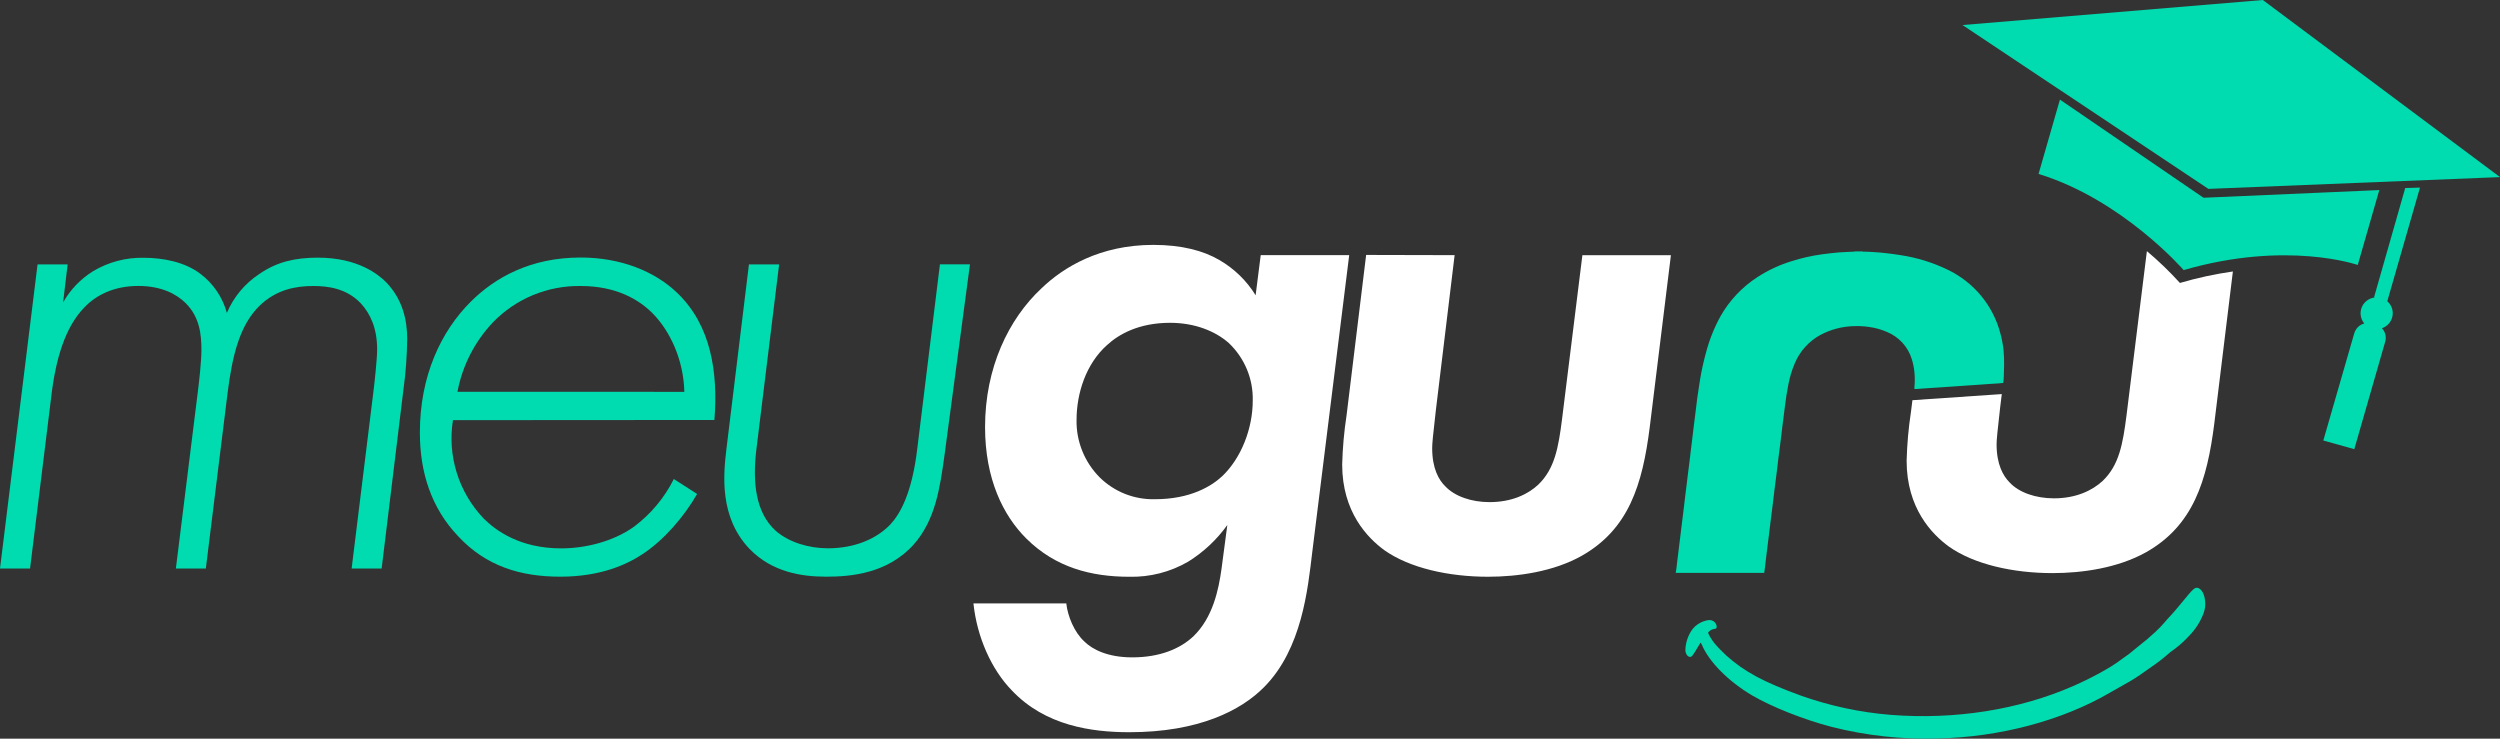 <svg width="132" height="39" viewBox="0 0 132 39" fill="none" xmlns="http://www.w3.org/2000/svg">
<rect x="0" y="0" width="132" height="39" fill="#333333" stroke="none"/>
<g clip-path="url(#clip0_2745_1706)">
<path d="M66.566 13.471H71.238L69.285 29.171C69.052 31.102 68.744 34.256 66.756 36.267C65.527 37.521 63.272 38.661 59.633 38.661C57.636 38.661 55.19 38.32 53.428 36.457C52.352 35.355 51.584 33.645 51.398 31.86H56.3C56.376 32.543 56.721 33.384 57.257 33.874C57.678 34.291 58.486 34.709 59.784 34.709C61.24 34.709 62.313 34.252 63.001 33.607C64.037 32.619 64.343 31.138 64.496 30.035L64.803 27.719C64.25 28.493 63.547 29.152 62.735 29.656C61.796 30.202 60.722 30.478 59.633 30.453C57.604 30.453 55.726 29.959 54.195 28.44C52.965 27.22 52.011 25.286 52.011 22.55C52.011 19.434 53.241 16.851 54.998 15.217C56.147 14.114 58.071 12.93 60.896 12.93C62.391 12.93 63.539 13.235 64.382 13.729C65.166 14.182 65.824 14.822 66.297 15.59L66.566 13.471ZM58.45 18.221C57.34 19.21 56.842 20.768 56.842 22.173C56.831 22.736 56.935 23.294 57.146 23.817C57.357 24.339 57.672 24.813 58.071 25.213C58.452 25.587 58.906 25.882 59.404 26.079C59.903 26.276 60.437 26.371 60.973 26.359C62.851 26.359 63.961 25.675 64.536 25.14C65.532 24.19 66.145 22.632 66.145 21.151C66.159 20.584 66.054 20.022 65.836 19.498C65.618 18.975 65.293 18.503 64.88 18.111C64.19 17.502 63.118 17.044 61.778 17.044C60.131 17.044 59.065 17.652 58.45 18.221Z" fill="white"/>
<path d="M76.804 13.472L75.811 21.68C75.658 23.009 75.619 23.428 75.619 23.661C75.619 24.728 75.963 25.338 76.309 25.675C76.807 26.207 77.692 26.512 78.644 26.512C79.832 26.512 80.675 26.094 81.212 25.597C82.092 24.76 82.287 23.616 82.475 22.139L83.55 13.475H88.224L87.107 22.549C86.723 25.597 85.996 27.945 83.505 29.352C82.012 30.187 80.136 30.452 78.566 30.452C76.496 30.452 74.428 29.995 73.089 29.047C72.207 28.4 70.867 27.033 70.867 24.526C70.89 23.658 70.967 22.793 71.098 21.934L72.132 13.461L76.804 13.472Z" fill="white"/>
<path d="M1.983 13.959H3.571L3.332 15.967C3.712 15.293 4.258 14.726 4.918 14.317C5.719 13.838 6.641 13.593 7.576 13.61C8.651 13.61 9.758 13.845 10.552 14.436C11.25 14.953 11.752 15.687 11.979 16.521C12.332 15.685 12.926 14.972 13.686 14.47C14.597 13.839 15.55 13.604 16.78 13.604C18.922 13.604 19.993 14.508 20.389 14.903C21.262 15.807 21.5 16.909 21.5 17.893C21.49 18.788 21.424 19.681 21.302 20.567L20.151 30.017H18.566L19.715 20.689C19.755 20.375 19.913 18.997 19.913 18.445C19.913 17.343 19.557 16.556 19.04 16.006C18.288 15.218 17.295 15.101 16.542 15.101C15.59 15.101 14.597 15.297 13.725 16.124C12.615 17.191 12.257 18.878 12.019 20.728L10.868 30.017H9.286L10.435 20.768C10.515 20.139 10.635 19.076 10.635 18.482C10.635 17.695 10.555 16.75 9.801 16.003C9.324 15.531 8.532 15.098 7.302 15.098C6.032 15.098 5.081 15.57 4.446 16.239C3.454 17.262 2.938 18.915 2.699 21.001L1.587 30.017H0L1.983 13.959Z" fill="#00DBAF"/>
<path d="M23.916 22.184C23.767 23.116 23.836 24.07 24.118 24.971C24.4 25.872 24.887 26.696 25.541 27.381C26.176 28.01 27.446 28.954 29.628 28.954C30.897 28.954 32.364 28.6 33.469 27.814C34.36 27.148 35.083 26.284 35.578 25.292L36.808 26.081C36.133 27.26 35.062 28.519 33.911 29.268C33.079 29.818 31.69 30.449 29.588 30.449C27.486 30.449 25.661 29.897 24.192 28.315C22.765 26.82 22.169 24.931 22.169 22.844C22.169 19.854 23.28 17.493 24.867 15.918C26.137 14.659 28.001 13.597 30.659 13.597C32.801 13.597 34.586 14.344 35.737 15.446C37.562 17.177 37.918 19.697 37.72 22.175L23.916 22.184ZM36.133 20.689C36.093 18.997 35.38 17.502 34.508 16.596C33.753 15.808 32.524 15.101 30.659 15.101C29.793 15.088 28.934 15.252 28.135 15.584C27.337 15.916 26.616 16.408 26.018 17.029C25.057 18.047 24.411 19.317 24.154 20.688L36.133 20.689Z" fill="#00DBAF"/>
<path d="M41.138 13.959L39.948 23.641C39.711 25.49 39.909 27.065 40.94 28.01C41.654 28.645 42.725 28.95 43.716 28.95C45.145 28.95 46.296 28.44 47.009 27.691C47.525 27.141 48.16 26.039 48.438 23.638L49.628 13.956H51.214L49.865 24.073C49.628 25.765 49.39 27.456 48.239 28.755C46.857 30.29 44.907 30.449 43.63 30.449C42.321 30.449 40.774 30.212 39.584 28.991C37.956 27.299 38.201 25.016 38.354 23.718L39.544 13.962L41.138 13.959Z" fill="#00DBAF"/>
<path d="M116.074 31.051C115.9 30.984 115.814 31.06 115.201 31.813C114.977 32.089 114.705 32.406 114.599 32.516C114.493 32.626 114.336 32.799 114.255 32.9C114.173 33.001 113.966 33.214 113.794 33.374C113.507 33.643 113.206 33.897 112.893 34.136C112.789 34.22 112.635 34.345 112.552 34.416C112.459 34.496 112.361 34.571 112.259 34.639C112.181 34.689 112.048 34.784 111.965 34.848C111.505 35.212 110.405 35.817 109.47 36.22C106.599 37.479 103.21 38.012 99.822 37.744C98.215 37.613 96.632 37.275 95.113 36.738C93.116 36.014 92.105 35.468 91.14 34.604C90.911 34.395 90.696 34.171 90.498 33.933C90.344 33.735 90.178 33.443 90.19 33.397C90.265 33.298 90.375 33.232 90.498 33.211C90.621 33.2 90.651 33.167 90.639 33.058C90.624 32.962 90.572 32.875 90.494 32.816C90.417 32.757 90.319 32.729 90.221 32.74C90.046 32.763 89.877 32.821 89.725 32.91C89.573 32.998 89.44 33.116 89.335 33.257C89.112 33.581 88.992 33.962 88.987 34.354C89.013 34.615 89.207 34.77 89.342 34.638C89.425 34.527 89.501 34.411 89.57 34.291L89.775 33.952C89.797 33.92 89.814 33.941 89.863 34.055C90.244 34.953 91.267 35.982 92.506 36.714C93.541 37.323 95.253 38.002 96.717 38.381C98.54 38.843 100.42 39.048 102.302 38.991C105.574 38.925 108.88 38.047 111.399 36.576C111.578 36.471 111.926 36.272 112.167 36.139C112.537 35.94 112.893 35.716 113.231 35.467C113.345 35.381 113.506 35.269 113.588 35.217C113.893 35.011 114.185 34.786 114.462 34.545C114.561 34.453 114.667 34.371 114.78 34.298C115.067 34.085 115.333 33.846 115.574 33.584C115.91 33.245 116.172 32.841 116.343 32.397C116.431 32.172 116.458 31.928 116.423 31.69C116.39 31.371 116.249 31.118 116.074 31.051Z" fill="#00DBAF"/>
<path d="M98.297 13.272C98.32 13.279 98.344 13.283 98.369 13.286C98.55 13.286 98.731 13.296 98.911 13.309C99.125 13.322 99.337 13.338 99.549 13.363C99.818 13.394 100.086 13.427 100.354 13.472C101.221 13.603 102.064 13.865 102.852 14.248C103.529 14.575 104.126 15.043 104.604 15.62C105.081 16.198 105.427 16.871 105.617 17.593C105.701 17.896 105.758 18.206 105.79 18.518C105.814 18.789 105.823 19.061 105.816 19.332C105.816 19.521 105.808 19.712 105.8 19.901C105.8 19.991 105.785 20.079 105.777 20.169C105.774 20.187 105.769 20.204 105.763 20.221C105.694 20.221 105.628 20.236 105.561 20.241L105.034 20.274L104.479 20.314L103.967 20.348L103.388 20.389L103.125 20.407L102.276 20.465L101.758 20.498L101.194 20.538C101.159 20.538 101.124 20.538 101.081 20.538C101.078 20.504 101.078 20.47 101.081 20.436C101.107 20.176 101.107 19.913 101.081 19.653C101.059 19.412 101.01 19.174 100.936 18.944C100.837 18.629 100.671 18.34 100.447 18.096C100.224 17.852 99.95 17.66 99.644 17.532C99.336 17.397 99.01 17.306 98.676 17.261C98.417 17.224 98.155 17.211 97.894 17.22C97.264 17.234 96.646 17.398 96.093 17.698C95.507 18.025 95.045 18.534 94.78 19.146C94.623 19.508 94.506 19.886 94.431 20.273C94.353 20.654 94.296 21.035 94.248 21.424C94.205 21.765 94.161 22.105 94.118 22.447C94.079 22.751 94.044 23.056 94.007 23.361C93.975 23.623 93.939 23.884 93.906 24.146C93.869 24.451 93.833 24.756 93.795 25.061C93.763 25.323 93.727 25.584 93.695 25.846C93.657 26.151 93.623 26.455 93.585 26.76C93.552 27.022 93.517 27.283 93.485 27.545C93.452 27.807 93.422 28.076 93.388 28.339C93.354 28.603 93.32 28.868 93.288 29.134C93.256 29.399 93.223 29.663 93.193 29.926C93.179 30.033 93.167 30.14 93.153 30.246H88.478C88.488 30.178 88.502 30.109 88.511 30.041C88.534 29.855 88.556 29.669 88.577 29.484C88.599 29.3 88.625 29.103 88.648 28.913C88.671 28.722 88.693 28.551 88.714 28.371L88.783 27.807L88.852 27.251C88.876 27.067 88.897 26.881 88.92 26.695L88.984 26.154C89.009 25.963 89.032 25.773 89.055 25.584C89.078 25.395 89.1 25.222 89.121 25.041C89.149 24.817 89.178 24.584 89.206 24.367C89.227 24.181 89.249 23.995 89.272 23.811C89.299 23.582 89.329 23.354 89.356 23.128C89.384 22.902 89.409 22.683 89.436 22.46C89.464 22.238 89.493 22.003 89.522 21.779C89.555 21.517 89.581 21.253 89.618 20.992C89.662 20.674 89.71 20.357 89.763 20.04C89.841 19.567 89.944 19.099 90.071 18.637C90.246 17.964 90.504 17.314 90.839 16.703C91.314 15.862 91.989 15.148 92.804 14.623C93.361 14.263 93.965 13.983 94.6 13.789C95.126 13.622 95.666 13.501 96.213 13.426C96.507 13.388 96.8 13.351 97.095 13.327C97.358 13.306 97.622 13.301 97.885 13.287C97.912 13.285 97.939 13.28 97.965 13.274L98.297 13.272Z" fill="#00DBAF"/>
<path d="M115.1 14.94C114.561 14.346 113.984 13.789 113.37 13.272H113.354L112.279 21.939C112.088 23.421 111.896 24.561 111.014 25.398C110.478 25.891 109.632 26.312 108.447 26.312C107.49 26.312 106.603 26.007 106.11 25.475C105.766 25.132 105.42 24.524 105.42 23.46C105.42 23.233 105.459 22.814 105.612 21.479L105.694 20.808L100.976 21.13L100.9 21.739C100.769 22.598 100.692 23.463 100.67 24.331C100.67 26.84 102.011 28.207 102.893 28.853C104.233 29.804 106.302 30.26 108.372 30.26C109.942 30.26 111.819 29.993 113.313 29.158C115.803 27.751 116.532 25.395 116.916 22.354L117.896 14.334C116.95 14.469 116.016 14.671 115.1 14.94V14.94Z" fill="white"/>
<path d="M132 9.351L119.476 0L103.62 1.322L116.604 9.973L132 9.351Z" fill="#00DBAF"/>
<path d="M124.489 13.991L125.627 10.036L116.345 10.441L108.764 5.259L107.635 9.184C112.07 10.54 115.297 14.261 115.297 14.261C120.752 12.679 124.49 13.991 124.49 13.991H124.489Z" fill="#00DBAF"/>
<path d="M124.31 17.579L122.671 23.259L124.307 23.716L125.94 18.037C125.975 17.914 125.978 17.785 125.947 17.661C125.917 17.538 125.855 17.424 125.767 17.331C125.907 17.283 126.031 17.2 126.129 17.089C126.226 16.978 126.292 16.844 126.321 16.7C126.35 16.556 126.34 16.407 126.293 16.268C126.245 16.129 126.162 16.005 126.051 15.907V15.898L127.775 9.905L126.996 9.928L125.356 15.674L125.369 15.708C125.219 15.728 125.078 15.788 124.959 15.882C124.841 15.975 124.749 16.098 124.695 16.238C124.64 16.378 124.624 16.529 124.649 16.677C124.673 16.825 124.737 16.964 124.834 17.079C124.71 17.112 124.597 17.176 124.505 17.265C124.413 17.354 124.346 17.465 124.31 17.587V17.579Z" fill="#00DBAF"/>
</g>
<defs>
<clipPath id="clip0_2745_1706">
<rect width="132" height="39" fill="white"/>
</clipPath>
</defs>
</svg>
